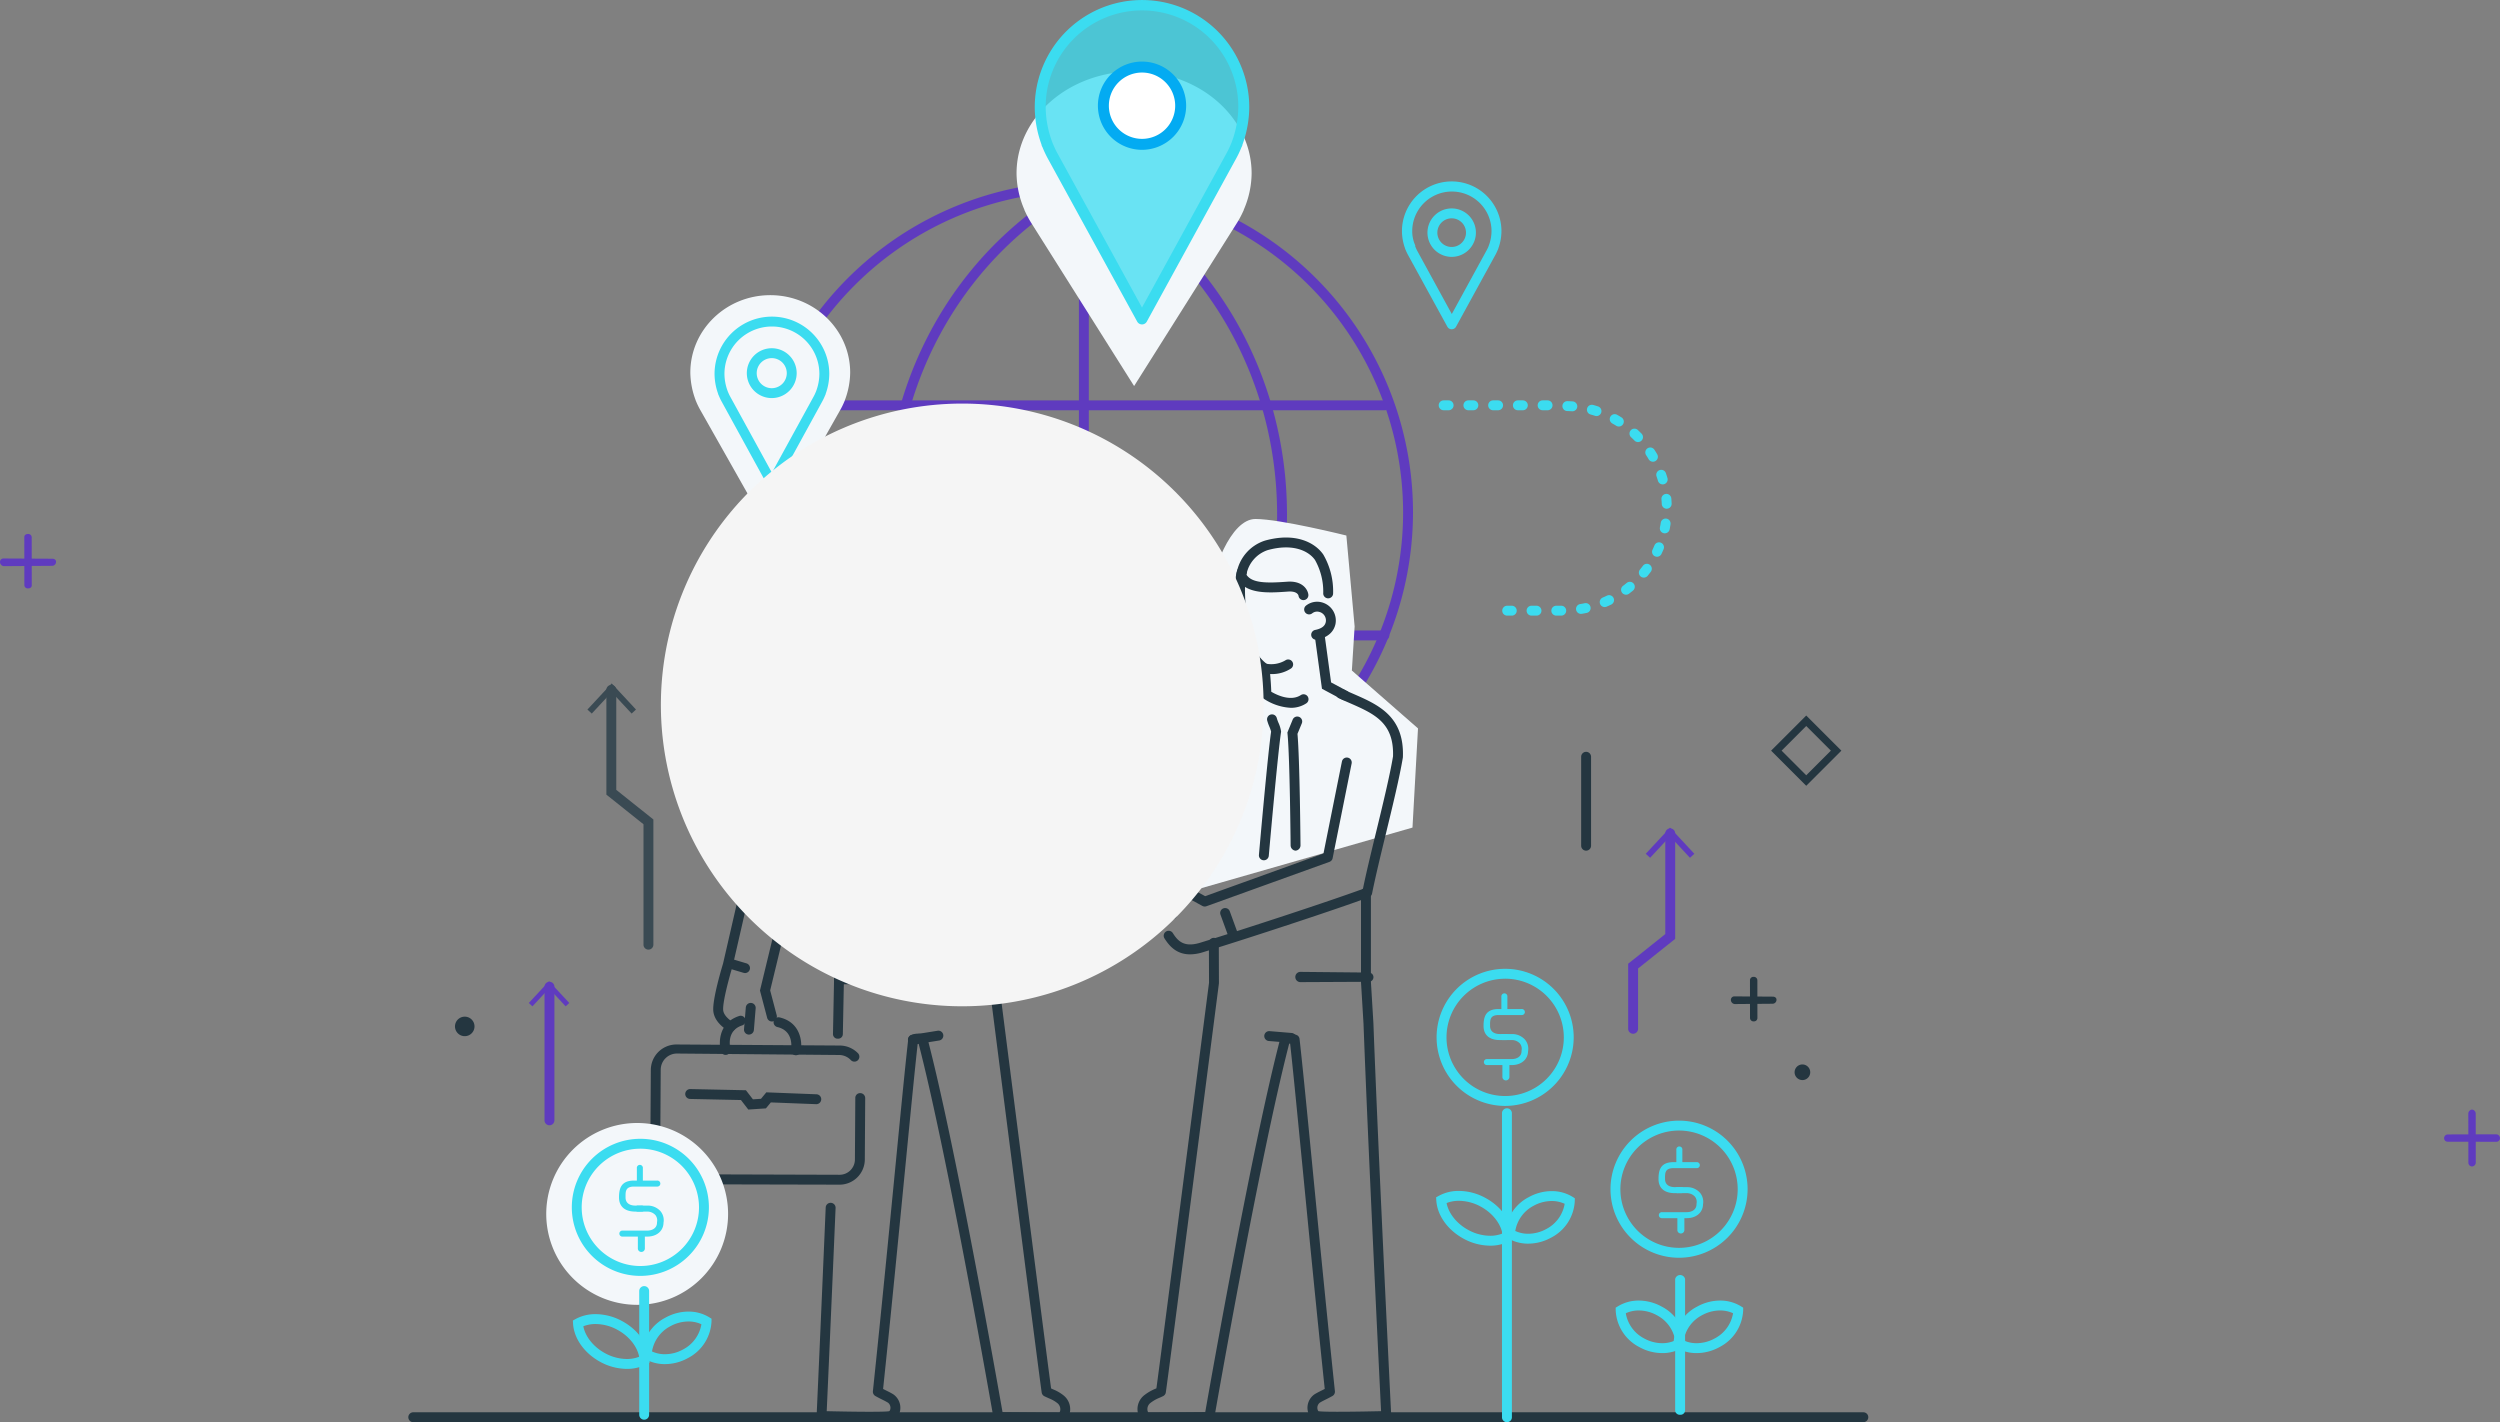 <svg xmlns="http://www.w3.org/2000/svg" width="742.993" height="422.757" viewBox="0 0 742.993 422.757">
  <rect x="0" y="0" width="742.993" height="422.757" fill="#808080" stroke="none"/>
  <g id="Grupo_8434" data-name="Grupo 8434" transform="translate(-621.61 -799)">
    <g id="Grupo_8412" data-name="Grupo 8412" transform="translate(610.809 577.374)">
      <path id="Trazado_12375" data-name="Trazado 12375" d="M260.173,573.705h-.047l-48.465-.115a7.582,7.582,0,0,1-7.6-7.608l.162-26.361a7.614,7.614,0,0,1,7.695-7.578l48.469.312a7.6,7.6,0,0,1,5.393,2.28,1.471,1.471,0,0,1-2.09,2.072,4.819,4.819,0,0,0-3.32-1.537l-48.47-.436h-.03a4.832,4.832,0,0,0-4.705,4.817L207,566.025a4.589,4.589,0,0,0,4.679,4.588l48.464.151h.029a4.559,4.559,0,0,0,4.708-4.493l.115-18.38a1.413,1.413,0,0,1,1.471-1.391h.01a1.485,1.485,0,0,1,1.461,1.5l-.116,18.279A7.512,7.512,0,0,1,260.173,573.705Z" fill="#243640"/>
      <path id="Trazado_12376" data-name="Trazado 12376" d="M233.19,551.381l-2.175-2.828-15.1-.321a1.471,1.471,0,1,1,.063-2.941l16.509.352,2.078,2.7,2.4-.158,1.585-1.92,14.874.578a1.471,1.471,0,1,1-.114,2.939l-13.418-.521-1.465,1.775Z" fill="#243640"/>
      <path id="Trazado_12377" data-name="Trazado 12377" d="M226.463,535.144a1.467,1.467,0,0,1-1.418-1.091c-.742-2.8-.545-8.588,5.511-10.5a1.47,1.47,0,0,1,.883,2.8c-4.792,1.51-3.691,6.393-3.549,6.944a1.472,1.472,0,0,1-1.427,1.839Z" fill="#243640"/>
      <path id="Trazado_12378" data-name="Trazado 12378" d="M247.343,535.242a1.67,1.67,0,0,1-.271-.023,1.47,1.47,0,0,1-1.178-1.709c.1-.571.816-5.514-4.073-6.651a1.471,1.471,0,0,1,.667-2.865c6.183,1.438,6.824,7.2,6.3,10.045A1.471,1.471,0,0,1,247.343,535.242Z" fill="#243640"/>
    </g>
    <g id="Grupo_8413" data-name="Grupo 8413" transform="translate(610.809 577.374)">
      <path id="Trazado_12379" data-name="Trazado 12379" d="M422.267,343.56H243.074a1.471,1.471,0,0,1,0-2.942H422.267a1.471,1.471,0,0,1,0,2.942Z" fill="#5f3bbf"/>
      <path id="Trazado_12380" data-name="Trazado 12380" d="M422.267,411.941H243.074a1.471,1.471,0,0,1,0-2.941H422.267a1.471,1.471,0,0,1,0,2.941Z" fill="#5f3bbf"/>
      <path id="Trazado_12381" data-name="Trazado 12381" d="M332.925,469.953a1.47,1.47,0,0,1-1.47-1.471V277.92a1.471,1.471,0,0,1,2.941,0V468.482A1.471,1.471,0,0,1,332.925,469.953Z" fill="#5f3bbf"/>
      <path id="Trazado_12382" data-name="Trazado 12382" d="M332.326,472.328a98.415,98.415,0,1,1,98.416-98.412A98.522,98.522,0,0,1,332.326,472.328Zm0-193.89A95.476,95.476,0,1,0,427.8,373.916,95.581,95.581,0,0,0,332.326,278.438Z" fill="#5f3bbf"/>
      <path id="Trazado_12383" data-name="Trazado 12383" d="M340.615,471.746a1.472,1.472,0,0,1-.775-2.723c31.157-19.282,50.514-55.468,50.514-94.435,0-40.827-21.458-77.779-56-96.436a1.471,1.471,0,0,1,1.4-2.589c35.492,19.172,57.541,57.116,57.541,99.025,0,39.978-19.89,77.121-51.906,96.937A1.468,1.468,0,0,1,340.615,471.746Z" fill="#5f3bbf"/>
      <path id="Trazado_12384" data-name="Trazado 12384" d="M326.536,471.746a1.45,1.45,0,0,1-.773-.221c-32.02-19.812-51.911-56.956-51.911-96.937,0-41.909,22.049-79.853,57.544-99.025a1.471,1.471,0,0,1,1.4,2.589c-34.542,18.657-56,55.609-56,96.436,0,38.971,19.356,75.157,50.517,94.435a1.472,1.472,0,0,1-.775,2.723Z" fill="#5f3bbf"/>
    </g>
    <path id="Trazado_12385" data-name="Trazado 12385" d="M246.354,443.837l5.776-16.376,13.149-6.551v-7.369s-3.831-15.662-2.324-22.445c1.825-8.207,10.921-14.591,21.9-12.764,12.462,2.072,13.627,14.588,13.627,14.588l1.82,24.624,7.461,8.279,7.094,1.911,19.105,1.638L355.8,428.28,363.444,425l2.457-1.637s3.275-13.92,4.093-22.927,6.552-24.566,13.921-24.566,27.021,4.914,27.021,4.914l2.458,27.022-.821,13.1,19.653,17.2-1.638,29.476-94.165,27.023Z" transform="translate(610.809 577.374)" fill="#f3f7fa"/>
    <path id="Trazado_12386" data-name="Trazado 12386" d="M227.186,582.4a27.021,27.021,0,1,1-27.022-27.021A27.022,27.022,0,0,1,227.186,582.4Z" transform="translate(610.809 577.374)" fill="#f3f7fa"/>
    <g id="Grupo_8414" data-name="Grupo 8414" transform="translate(1106.809 902.374)">
      <path id="Trazado_12387" data-name="Trazado 12387" d="M242.279,235.942a1.045,1.045,0,0,1-1.1-1.033,1.122,1.122,0,0,1,1.1-1.129l14.413-.043h0a1.152,1.152,0,0,1,1.1,1.159,1.07,1.07,0,0,1-1.1,1.066l-14.412-.02Z" fill="#5f3bbf"/>
      <path id="Trazado_12388" data-name="Trazado 12388" d="M249.494,243.295a1.113,1.113,0,0,1-1.1-1.112l-.017-14.553a1.23,1.23,0,0,1,1.1-1.246h0a1.23,1.23,0,0,1,1.1,1.238l.017,14.49a1.171,1.171,0,0,1-1.1,1.183Z" fill="#5f3bbf"/>
    </g>
    <path id="Trazado_12389" data-name="Trazado 12389" d="M261.9,340.618h-.028a23.917,23.917,0,0,0,1.6-8.254c0-12.712-10.638-23.017-23.752-23.017s-23.755,10.3-23.755,23.017a23.957,23.957,0,0,0,1.6,8.254h-.028l.134.277a22.579,22.579,0,0,0,1.338,2.727l20.713,36.633,20.715-36.642a22.269,22.269,0,0,0,1.329-2.708Z" transform="translate(610.809 577.374)" fill="#f3f7fa"/>
    <path id="Trazado_12390" data-name="Trazado 12390" d="M380.47,284h-.041a27.667,27.667,0,0,0,2.349-10.829c0-16.761-15.642-30.323-34.927-30.323s-34.935,13.547-34.935,30.307A27.734,27.734,0,0,0,315.269,284h-.044l.2.418a29.568,29.568,0,0,0,1.966,3.623l30.463,48.317,30.462-48.31a28.448,28.448,0,0,0,1.954-3.618Z" transform="translate(610.809 577.374)" fill="#f3f7fa"/>
    <g id="Grupo_8417" data-name="Grupo 8417" transform="translate(610.809 577.374)">
      <g id="Grupo_8415" data-name="Grupo 8415">
        <path id="Trazado_12391" data-name="Trazado 12391" d="M240.21,366.636a1.47,1.47,0,0,1-1.29-.763l-13.585-24.784a17.229,17.229,0,0,1-.925-1.934l-.056-.11a1.448,1.448,0,0,1-.146-.436,17.681,17.681,0,0,1-1.047-5.834,17.048,17.048,0,1,1,34.1,0,17.6,17.6,0,0,1-1.056,5.858,1.369,1.369,0,0,1-.127.393l-.064.131a16.41,16.41,0,0,1-.933,1.94L241.5,365.873A1.47,1.47,0,0,1,240.21,366.636Zm-13.132-28.723c.013.029.027.058.038.087a14.323,14.323,0,0,0,.793,1.667l12.3,22.439,12.3-22.442a13.377,13.377,0,0,0,.792-1.653c.012-.029.022-.057.036-.084l.012-.034a14.956,14.956,0,0,0,.969-5.121,14.106,14.106,0,1,0-28.213,0,15,15,0,0,0,.969,5.119Z" fill="#3bdcf0"/>
      </g>
      <g id="Grupo_8416" data-name="Grupo 8416">
        <path id="Trazado_12392" data-name="Trazado 12392" d="M240.165,339.935a7.408,7.408,0,1,1,7.406-7.411A7.417,7.417,0,0,1,240.165,339.935Zm0-11.874a4.467,4.467,0,1,0,4.464,4.463A4.469,4.469,0,0,0,240.165,328.061Z" fill="#3bdcf0"/>
      </g>
    </g>
    <path id="Trazado_12393" data-name="Trazado 12393" d="M233.389,529.1c-.04,0-.081,0-.122,0a1.472,1.472,0,0,1-1.346-1.586l.531-6.485a1.471,1.471,0,0,1,2.932.241l-.531,6.484A1.473,1.473,0,0,1,233.389,529.1Z" transform="translate(610.809 577.374)" fill="#243640"/>
    <path id="Trazado_12394" data-name="Trazado 12394" d="M227.927,528.146a1.475,1.475,0,0,1-.692-.173c-.174-.1-4.313-2.352-4.461-6.155-.138-3.636,2.536-12.566,2.915-13.808l7.478-32.567a1.5,1.5,0,0,1,.113-.32l20.447-41.62a1.466,1.466,0,0,1,.571-.617c.058-.034,5.868-3.468,11.908-6.714a1.471,1.471,0,0,1,1.393,2.591c-5.107,2.744-10.05,5.625-11.427,6.433l-20.177,41.072-7.451,32.449c-.008.035-.018.068-.027.1-.816,2.668-2.907,10.182-2.8,12.887.066,1.754,2.125,3.248,2.912,3.676a1.471,1.471,0,0,1-.7,2.765Z" transform="translate(610.809 577.374)" fill="#243640"/>
    <path id="Trazado_12395" data-name="Trazado 12395" d="M285.863,425.633a1.471,1.471,0,0,1-.583-2.821l.926-.4-.159-5.858.947-.382c1.585-.645,4-2.154,4.131-3.344,1.337-11.759-.33-18.651-.347-18.72a1.471,1.471,0,0,1,2.855-.711c.074.3,1.811,7.481.415,19.763-.3,2.658-3.329,4.493-5.007,5.314l.159,5.847-2.754,1.191A1.465,1.465,0,0,1,285.863,425.633Z" transform="translate(610.809 577.374)" fill="#243640"/>
    <path id="Trazado_12396" data-name="Trazado 12396" d="M268.391,402.091a1.465,1.465,0,0,1-1.412-1.069,14.719,14.719,0,0,1,1.322-9.988c2.343-4.6,8.534-8.541,16.59-6.339,4.341,1.187,7,3.752,8.6,8.316l.182.517-.2.51c-1.616,4.113-5.041,6.315-11.455,7.363-.922.151-3.715.485-3.834.5a1.47,1.47,0,1,1-.347-2.92c.027,0,2.848-.341,3.707-.481,5.1-.834,7.68-2.266,8.976-5.039a8.757,8.757,0,0,0-6.409-5.927c-7.433-2.034-11.79,2.083-13.193,4.837a11.955,11.955,0,0,0-1.108,7.862,1.477,1.477,0,0,1-1.028,1.806A1.494,1.494,0,0,1,268.391,402.091Z" transform="translate(610.809 577.374)" fill="#243640"/>
    <path id="Trazado_12397" data-name="Trazado 12397" d="M266.414,429.206a1.471,1.471,0,0,1-.592-2.818l4.72-2.072.05-13.176a1.421,1.421,0,0,1,1.471-1.405h.005a1.419,1.419,0,0,1,1.466,1.416l-.059,15.12-6.47,2.825A1.439,1.439,0,0,1,266.414,429.206Z" transform="translate(610.809 577.374)" fill="#243640"/>
    <path id="Trazado_12398" data-name="Trazado 12398" d="M272.736,412.181a1.528,1.528,0,0,1-.259-.023c-3.572-.639-4.849-2.615-5.292-4.159a5.021,5.021,0,0,1,3.444-6.211,5.043,5.043,0,0,1,4.436.838,1.471,1.471,0,1,1-1.786,2.337,2.082,2.082,0,0,0-3.268,2.225c.2.7.727,1.671,2.984,2.075a1.471,1.471,0,0,1-.259,2.918Z" transform="translate(610.809 577.374)" fill="#243640"/>
    <path id="Trazado_12399" data-name="Trazado 12399" d="M259.658,460.662a1.472,1.472,0,0,1-1.287-2.182l3.275-5.935a1.47,1.47,0,1,1,2.575,1.42l-3.274,5.935A1.47,1.47,0,0,1,259.658,460.662Z" transform="translate(610.809 577.374)" fill="#243640"/>
    <path id="Trazado_12400" data-name="Trazado 12400" d="M386.418,477.3c-.044,0-.087,0-.13-.006a1.473,1.473,0,0,1-1.337-1.594c.106-1.211,2.579-29.466,3.618-36.636a9.492,9.492,0,0,0-.52-1.488,13.426,13.426,0,0,1-.651-1.854,1.472,1.472,0,0,1,2.861-.691,10.765,10.765,0,0,0,.514,1.436,9.393,9.393,0,0,1,.745,2.432l.02.191-.028.189c-1.005,6.7-3.6,36.378-3.629,36.677A1.471,1.471,0,0,1,386.418,477.3Z" transform="translate(610.809 577.374)" fill="#243640"/>
    <path id="Trazado_12401" data-name="Trazado 12401" d="M395.835,474.441a1.6,1.6,0,0,1-1.47-1.6c0-.258-.218-26.053-.917-33.127l-.036-.4,1.563-3.8a1.468,1.468,0,1,1,2.718,1.109l-1.284,3.1c.684,7.652.889,32.047.9,33.092a1.591,1.591,0,0,1-1.458,1.621Z" transform="translate(610.809 577.374)" fill="#243640"/>
    <path id="Trazado_12402" data-name="Trazado 12402" d="M364.49,505.258c-4,0-6.145-2.43-7.612-4.75a1.47,1.47,0,0,1,2.486-1.57c1.44,2.277,3.254,4.371,8.151,2.859,13.927-4.3,38.445-12.358,48.34-15.987.978-4.777,2.416-10.7,3.933-16.949,1.981-8.154,4.028-16.586,5.016-22.442.331-10.093-5.611-12.68-13.127-15.953-.983-.427-1.978-.861-2.97-1.318a1.47,1.47,0,1,1,1.23-2.671c.973.448,1.949.873,2.914,1.293,7.539,3.282,15.333,6.675,14.888,18.852a1.737,1.737,0,0,1-.018.189c-1,5.964-3.072,14.494-5.074,22.744-1.6,6.576-3.106,12.787-4.071,17.636a1.466,1.466,0,0,1-.928,1.092c-9.377,3.494-34.927,11.9-49.266,16.324A13.2,13.2,0,0,1,364.49,505.258Z" transform="translate(610.809 577.374)" fill="#243640"/>
    <path id="Trazado_12403" data-name="Trazado 12403" d="M351.108,474.49a1.471,1.471,0,0,1-.978-2.57l10.781-9.582c1.064-2.848,8.436-22.582,11.2-29.487.89-2.222,8-4.918,13.812-6.79a1.471,1.471,0,1,1,.9,2.8c-5.154,1.66-11.165,4.111-12.009,5.151-2.975,7.446-11.191,29.474-11.274,29.7a1.469,1.469,0,0,1-.4.584l-11.055,9.826A1.469,1.469,0,0,1,351.108,474.49Z" transform="translate(610.809 577.374)" fill="#243640"/>
    <path id="Trazado_12404" data-name="Trazado 12404" d="M394.424,431.986a15.9,15.9,0,0,1-8.1-2.745l-.611-.431-.013-.747c0-.034-.059-3.3-.475-6.995-3.475-2.784-5.629-7.012-6.406-12.581-1.863-13.358-.444-17.08-.277-17.46a1.471,1.471,0,1,1,2.691,1.187h0s-1.229,3.478.5,15.867c.7,5.023,2.634,8.729,5.75,11.013l.512.376.078.632c.368,3.014.5,5.791.547,7.111,1.542.907,5.731,2.99,8.792.989a1.471,1.471,0,0,1,1.611,2.462A8.258,8.258,0,0,1,394.424,431.986Z" transform="translate(610.809 577.374)" fill="#243640"/>
    <path id="Trazado_12405" data-name="Trazado 12405" d="M398.179,399.984a1.472,1.472,0,0,1-1.459-1.3c-.041-.206-.415-1.435-3.131-1.244-5.721.411-12.838.922-15.223-4.16l-.184-.394.058-.431a12.4,12.4,0,0,1,8.522-10.168c8.89-2.472,14.757.494,17.282,4.1l.075.118a21.762,21.762,0,0,1,2.876,11.6,1.47,1.47,0,0,1-2.93-.245,19.157,19.157,0,0,0-2.467-9.841c-1.973-2.753-6.685-4.943-14.048-2.9a9.485,9.485,0,0,0-6.321,7.28c1.628,2.635,6.279,2.528,12.149,2.106,4.562-.327,6.086,2.361,6.263,3.827a1.473,1.473,0,0,1-1.285,1.636A1.763,1.763,0,0,1,398.179,399.984Z" transform="translate(610.809 577.374)" fill="#243640"/>
    <path id="Trazado_12406" data-name="Trazado 12406" d="M394.562,531.559c-.042,0-.083,0-.124-.006l-6.55-.545a1.471,1.471,0,1,1,.244-2.932l6.55.547a1.471,1.471,0,0,1-.12,2.936Z" transform="translate(610.809 577.374)" fill="#243640"/>
    <path id="Trazado_12407" data-name="Trazado 12407" d="M410.447,429.749a1.472,1.472,0,0,1-.692-.175l-6.069-3.248-2.105-15.444a1.471,1.471,0,0,1,2.914-.4l1.9,13.957,4.745,2.54a1.471,1.471,0,0,1-.7,2.768Z" transform="translate(610.809 577.374)" fill="#243640"/>
    <path id="Trazado_12408" data-name="Trazado 12408" d="M401.958,411.753a1.47,1.47,0,0,1-.287-2.912c2.475-.5,2.985-1.584,3.152-2.36a2.609,2.609,0,0,0-1.943-3,2.337,2.337,0,0,0-2.1.429,1.471,1.471,0,0,1-1.867-2.273,5.311,5.311,0,0,1,4.7-1A5.577,5.577,0,0,1,407.7,407.1c-.366,1.685-1.607,3.853-5.452,4.621A1.425,1.425,0,0,1,401.958,411.753Z" transform="translate(610.809 577.374)" fill="#243640"/>
    <path id="Trazado_12409" data-name="Trazado 12409" d="M417.52,513.412h0l-20.3.1a1.525,1.525,0,0,1,0-3.047h0l20.3.2a1.376,1.376,0,1,1,0,2.746Z" transform="translate(610.809 577.374)" fill="#243640"/>
    <path id="Trazado_12410" data-name="Trazado 12410" d="M368.843,491.045a1.468,1.468,0,0,1-.7-.18l-7.691-4.193a1.471,1.471,0,0,1,1.409-2.582l7.108,3.877,35.166-12.684,5.489-27.363a1.471,1.471,0,0,1,2.884.579l-5.652,28.177a1.47,1.47,0,0,1-.945,1.093l-36.566,13.188A1.449,1.449,0,0,1,368.843,491.045Z" transform="translate(610.809 577.374)" fill="#243640"/>
    <path id="Trazado_12411" data-name="Trazado 12411" d="M353.314,497.81a1.471,1.471,0,0,1-.655-2.789l5.813-2.88a1.47,1.47,0,1,1,1.305,2.634l-5.812,2.881A1.44,1.44,0,0,1,353.314,497.81Z" transform="translate(610.809 577.374)" fill="#243640"/>
    <path id="Trazado_12412" data-name="Trazado 12412" d="M377.091,500.426a1.473,1.473,0,0,1-1.383-.967l-2.182-5.99a1.47,1.47,0,0,1,2.763-1.006l2.183,5.99a1.471,1.471,0,0,1-.878,1.885A1.528,1.528,0,0,1,377.091,500.426Z" transform="translate(610.809 577.374)" fill="#243640"/>
    <path id="Trazado_12413" data-name="Trazado 12413" d="M232.229,510.814a1.445,1.445,0,0,1-.423-.062l-4.1-1.227a1.471,1.471,0,0,1,.844-2.818l4.094,1.228a1.47,1.47,0,0,1-.42,2.879Z" transform="translate(610.809 577.374)" fill="#243640"/>
    <path id="Trazado_12414" data-name="Trazado 12414" d="M388.709,421.959a11.138,11.138,0,0,1-2.444-.251,1.47,1.47,0,1,1,.7-2.857,8.231,8.231,0,0,0,5.852-.976,1.471,1.471,0,0,1,1.66,2.429A10.194,10.194,0,0,1,388.709,421.959Z" transform="translate(610.809 577.374)" fill="#243640"/>
    <g id="Grupo_8418" data-name="Grupo 8418" transform="translate(610.809 577.374)">
      <path id="Trazado_12415" data-name="Trazado 12415" d="M526.313,520.029a1.256,1.256,0,0,1-1.1-1.265,1.03,1.03,0,0,1,1.1-1.016l11.357.076h0c.609,0,1.1.32,1.1.93a1.172,1.172,0,0,1-1.1,1.181l-11.359.094Z" fill="#243640"/>
      <path id="Trazado_12416" data-name="Trazado 12416" d="M532,525.176a1.024,1.024,0,0,1-1.1-1l-.013-11.244a1.011,1.011,0,0,1,1.1-.989h0a1.047,1.047,0,0,1,1.1,1.036L533.1,524.2a1,1,0,0,1-1.1.973Z" fill="#243640"/>
    </g>
    <path id="Trazado_12417" data-name="Trazado 12417" d="M352.334,485.545a1.485,1.485,0,0,1-.612-.135l-26.967-12.4a1.468,1.468,0,0,1-.713-.7l-16.726-35.055c-.8-1.584-2.18-3.539-2.922-3.879-4.121-1.882-11.717-4.933-11.793-4.964a1.47,1.47,0,1,1,1.093-2.73c.078.031,7.739,3.108,11.92,5.019,2.081.949,3.982,4.545,4.342,5.256l16.512,34.6,26.481,12.172a1.472,1.472,0,0,1-.615,2.809Z" transform="translate(610.809 577.374)" fill="#243640"/>
    <path id="Trazado_12418" data-name="Trazado 12418" d="M259.825,530.322H259.8a1.371,1.371,0,0,1-1.441-1.392l.306-15.52V463.791L247.3,484.576l-7.606,31.4,1.953,7.42a1.471,1.471,0,0,1-2.844.75l-2.142-8.138,7.871-32.506L261.6,452.273v61.166l-.308,15.549A1.382,1.382,0,0,1,259.825,530.322Z" transform="translate(610.809 577.374)" fill="#243640"/>
    <path id="Trazado_12419" data-name="Trazado 12419" d="M282.106,532.1a1.47,1.47,0,0,1-.232-2.921l7.644-1.229a1.47,1.47,0,0,1,.465,2.9l-7.642,1.227A1.342,1.342,0,0,1,282.106,532.1Z" transform="translate(610.809 577.374)" fill="#243640"/>
    <path id="Trazado_12420" data-name="Trazado 12420" d="M280.72,514.146H260.867a1.469,1.469,0,1,1,0-2.939H280.72a1.469,1.469,0,1,1,0,2.939Z" transform="translate(610.809 577.374)" fill="#243640"/>
    <path id="Trazado_12421" data-name="Trazado 12421" d="M564.542,644.293H133.662a1.471,1.471,0,1,1,0-2.941h430.88a1.471,1.471,0,1,1,0,2.941Z" transform="translate(610.809 577.374)" fill="#243640"/>
    <path id="Trazado_12422" data-name="Trazado 12422" d="M325.9,644.383c-3.586,0-18.248-.135-18.4-.137a1.469,1.469,0,0,1-1.435-1.219c-.134-.773-13.4-76.986-22.252-111.226l-.276,0c-.873,7.84-2.15,20.957-3.75,37.373-1.831,18.8-4.1,42.137-6.531,65.242.377.2.725.371,1.068.541.676.336,1.314.656,1.98,1.068a4.874,4.874,0,0,1,1.943,5.153,3.4,3.4,0,0,1-2.937,2.791c-2.992.416-19.674-.024-20.384-.043a1.476,1.476,0,0,1-1.43-1.537c.014-.285,1.3-28.811,2.7-61.883a1.452,1.452,0,0,1,1.531-1.406,1.468,1.468,0,0,1,1.408,1.531c-1.217,28.764-2.352,54.09-2.636,60.391,5.531.132,16.346.32,18.467.027.285-.029.394-.457.416-.543a1.948,1.948,0,0,0-.632-1.981c-.549-.341-1.1-.617-1.739-.935-.586-.291-1.249-.621-2.044-1.07a1.473,1.473,0,0,1-.742-1.436c2.464-23.41,4.776-47.135,6.633-66.2,1.675-17.2,3-30.78,3.874-38.487a1.471,1.471,0,0,1,.663-1.068,5.023,5.023,0,0,1,2.94-.455c.186.008.345.018.452.012a1.421,1.421,0,0,1,1.589,1.086c8.268,31.494,20.611,101.3,22.374,111.343,3.522.032,13.635.122,16.9.125a1.628,1.628,0,0,0,.272-.945,2.32,2.32,0,0,0-.968-1.936,9.581,9.581,0,0,0-2.406-1.347c-.361-.166-.792-.363-1.325-.611a1.478,1.478,0,0,1-.831-1.1c-.648-4.115-15.509-120.6-16.141-125.559-.007-.056-.011-.111-.013-.168l-.68-55a1.471,1.471,0,1,1,2.941-.037l.681,54.914c.464,3.645,14.5,113.664,16.007,124.617.215.1.408.188.583.268a12.418,12.418,0,0,1,2.95,1.672,5.266,5.266,0,0,1,2.009,5.408,3.388,3.388,0,0,1-2.527,2.742A1.51,1.51,0,0,1,325.9,644.383Z" transform="translate(610.809 577.374)" fill="#243640"/>
    <path id="Trazado_12423" data-name="Trazado 12423" d="M351.835,644.371a1.827,1.827,0,0,1-.306-.021,3.416,3.416,0,0,1-2.538-2.76,5.26,5.26,0,0,1,2-5.4,13.858,13.858,0,0,1,3.292-1.865l.2-.09c1.49-10.767,15.148-116.746,15.638-120.552l-.037-11.86a1.47,1.47,0,0,1,1.466-1.474,1.488,1.488,0,0,1,1.476,1.465l.038,11.956a1.356,1.356,0,0,1-.013.192c-.617,4.791-15.126,117.383-15.773,121.5a1.471,1.471,0,0,1-.831,1.1l-.923.43a10.987,10.987,0,0,0-2.763,1.547,2.3,2.3,0,0,0-.957,1.93,1.678,1.678,0,0,0,.284.961c3.262,0,13.383-.09,16.908-.119,1.763-10.047,14.112-79.85,22.382-111.342a1.472,1.472,0,0,1,1.637-1.082c.068.005.221-.01.408-.016a5.026,5.026,0,0,1,2.94.455,1.466,1.466,0,0,1,.661,1.068c.875,7.694,2.2,21.243,3.866,38.4,1.859,19.086,4.174,42.84,6.642,66.287a1.468,1.468,0,0,1-.742,1.436c-.79.445-1.45.775-2.033,1.064-.642.32-1.2.6-1.747.939a1.946,1.946,0,0,0-.633,1.983c.02.086.131.514.354.537,2.176.3,12.986.111,18.52-.021-.543-11-3.894-79.307-5.218-115.145l-.746-12.346c0-.029,0-.06,0-.088v-26.5a1.471,1.471,0,0,1,2.943,0v26.452l.745,12.339c1.436,38.87,5.252,115.871,5.291,116.645a1.476,1.476,0,0,1-1.43,1.545c-.709.017-17.393.457-20.444.037a3.383,3.383,0,0,1-2.876-2.785,4.872,4.872,0,0,1,1.945-5.153c.666-.414,1.307-.734,1.986-1.072.338-.17.686-.342,1.06-.539-2.431-23.141-4.708-46.508-6.542-65.334-1.6-16.369-2.87-29.457-3.74-37.281-.092,0-.19,0-.281,0-8.85,34.24-22.123,110.451-22.258,111.224a1.47,1.47,0,0,1-1.436,1.219C370.092,644.244,355.427,644.371,351.835,644.371Z" transform="translate(610.809 577.374)" fill="#243640"/>
    <path id="Trazado_12424" data-name="Trazado 12424" d="M326.6,488.3a1.476,1.476,0,0,1-.557-.109l-9.008-3.684a1.5,1.5,0,0,1-.585-.436l-12.281-15.15a1.47,1.47,0,0,1,2.284-1.852l12.045,14.858,8.658,3.541a1.471,1.471,0,0,1-.556,2.832Z" transform="translate(610.809 577.374)" fill="#243640"/>
    <path id="Trazado_12425" data-name="Trazado 12425" d="M282.6,488.207l-7.565-7.479.039-.664c.021-.337,1.945-33.444,3.151-44.772l-1.895-4.774a1.471,1.471,0,1,1,2.734-1.084l2.164,5.452-.041.363c-1.1,10.039-2.855,39.519-3.138,44.323l4.517,4.465,4-4.086-4.256-45.644.113-.31c.009-.023.838-2.3,1.792-4.714a1.47,1.47,0,1,1,2.735,1.079c-.734,1.863-1.393,3.637-1.649,4.332l4.32,46.341Z" transform="translate(610.809 577.374)" fill="#243640"/>
    <path id="Trazado_12427" data-name="Trazado 12427" d="M201.112,600.816a20.371,20.371,0,1,1,20.373-20.371A20.4,20.4,0,0,1,201.112,600.816Zm0-37.8a17.432,17.432,0,1,0,17.431,17.431A17.451,17.451,0,0,0,201.112,563.014Z" transform="translate(610.809 577.374)" fill="#3bdcf0"/>
    <path id="Trazado_12428" data-name="Trazado 12428" d="M202.249,643.557a1.47,1.47,0,0,1-1.47-1.469V605.322a1.47,1.47,0,0,1,2.941,0v36.766A1.469,1.469,0,0,1,202.249,643.557Z" transform="translate(610.809 577.374)" fill="#3bdcf0"/>
    <path id="Trazado_12429" data-name="Trazado 12429" d="M197.1,628.455h0a16.657,16.657,0,0,1-7.934-2.1c-4.691-2.563-7.779-6.907-8.056-11.34l-.06-.924.81-.453a12.262,12.262,0,0,1,5.963-1.451,16.645,16.645,0,0,1,7.933,2.1c4.694,2.563,7.782,6.908,8.059,11.342l.057.924-.809.451A12.276,12.276,0,0,1,197.1,628.455Zm-12.934-12.666c.586,3.07,3.01,6.123,6.411,7.982a13.7,13.7,0,0,0,6.523,1.743h0a9.861,9.861,0,0,0,3.657-.662c-.584-3.073-3.008-6.125-6.412-7.983a13.693,13.693,0,0,0-6.522-1.746A9.825,9.825,0,0,0,184.162,615.789Z" transform="translate(610.809 577.374)" fill="#3bdcf0"/>
    <path id="Trazado_12430" data-name="Trazado 12430" d="M208.442,627.037h0a11.733,11.733,0,0,1-6.169-1.676l-.708-.437.009-.834a12.921,12.921,0,0,1,7.031-10.881,14.124,14.124,0,0,1,6.786-1.783,11.714,11.714,0,0,1,6.169,1.676l.709.437-.01.832a12.931,12.931,0,0,1-7.031,10.885A14.143,14.143,0,0,1,208.442,627.037Zm-3.866-3.769a9.03,9.03,0,0,0,3.866.828,11.21,11.21,0,0,0,5.369-1.418,10.376,10.376,0,0,0,5.446-7.485,9.062,9.062,0,0,0-3.866-.826,11.2,11.2,0,0,0-5.37,1.418A10.368,10.368,0,0,0,204.576,623.268Z" transform="translate(610.809 577.374)" fill="#3bdcf0"/>
    <path id="Trazado_12431" data-name="Trazado 12431" d="M151.823,526.674a2.9,2.9,0,1,1-2.9-2.9A2.9,2.9,0,0,1,151.823,526.674Z" transform="translate(610.809 577.374)" fill="#243640"/>
    <path id="Trazado_12432" data-name="Trazado 12432" d="M548.795,540.3a2.322,2.322,0,1,1-2.32-2.322A2.323,2.323,0,0,1,548.795,540.3Z" transform="translate(610.809 577.374)" fill="#243640"/>
    <path id="Trazado_12433" data-name="Trazado 12433" d="M482.189,474.441a1.47,1.47,0,0,1-1.47-1.47V446.5a1.471,1.471,0,0,1,2.941,0v26.471A1.47,1.47,0,0,1,482.189,474.441Z" transform="translate(610.809 577.374)" fill="#243640"/>
    <path id="Trazado_12434" data-name="Trazado 12434" d="M458.13,550.3A20.373,20.373,0,1,1,478.5,529.924,20.4,20.4,0,0,1,458.13,550.3Zm0-37.8a17.431,17.431,0,1,0,17.432,17.432A17.45,17.45,0,0,0,458.13,512.492Z" transform="translate(610.809 577.374)" fill="#3bdcf0"/>
    <path id="Trazado_12435" data-name="Trazado 12435" d="M458.66,644.293a1.449,1.449,0,0,1-1.471-1.425V552.425a1.472,1.472,0,0,1,2.942,0v90.443A1.449,1.449,0,0,1,458.66,644.293Z" transform="translate(610.809 577.374)" fill="#3bdcf0"/>
    <path id="Trazado_12436" data-name="Trazado 12436" d="M509.81,595.426a20.373,20.373,0,1,1,20.371-20.373A20.4,20.4,0,0,1,509.81,595.426Zm0-37.805a17.431,17.431,0,1,0,17.43,17.432A17.451,17.451,0,0,0,509.81,557.621Z" transform="translate(610.809 577.374)" fill="#3bdcf0"/>
    <path id="Trazado_12437" data-name="Trazado 12437" d="M510.131,642.088a1.352,1.352,0,0,1-1.472-1.187V601.746a1.505,1.505,0,0,1,2.942,0V640.9A1.352,1.352,0,0,1,510.131,642.088Z" transform="translate(610.809 577.374)" fill="#3bdcf0"/>
    <path id="Trazado_12438" data-name="Trazado 12438" d="M453.658,591.834h0a16.671,16.671,0,0,1-7.934-2.1c-4.694-2.564-7.782-6.91-8.057-11.341l-.059-.926.811-.449a12.249,12.249,0,0,1,5.962-1.454,16.643,16.643,0,0,1,7.933,2.106c4.7,2.564,7.783,6.91,8.058,11.34l.058.926-.81.451A12.269,12.269,0,0,1,453.658,591.834Zm-12.934-12.668c.585,3.07,3.007,6.125,6.41,7.982a13.714,13.714,0,0,0,6.524,1.745h0a9.8,9.8,0,0,0,3.657-.665c-.585-3.07-3.008-6.123-6.41-7.982a13.713,13.713,0,0,0-6.524-1.744A9.841,9.841,0,0,0,440.724,579.166Z" transform="translate(610.809 577.374)" fill="#3bdcf0"/>
    <path id="Trazado_12439" data-name="Trazado 12439" d="M465,591.234h0a11.743,11.743,0,0,1-6.168-1.674l-.71-.437.011-.834a12.933,12.933,0,0,1,7.03-10.885,14.152,14.152,0,0,1,6.787-1.783,11.707,11.707,0,0,1,6.169,1.678l.71.437-.011.832a12.924,12.924,0,0,1-7.03,10.883A14.148,14.148,0,0,1,465,591.234Zm-3.865-3.767a9.051,9.051,0,0,0,3.865.828h0a11.206,11.206,0,0,0,5.371-1.42,10.379,10.379,0,0,0,5.446-7.484,9.061,9.061,0,0,0-3.867-.828,11.209,11.209,0,0,0-5.369,1.417A10.385,10.385,0,0,0,461.137,587.467Z" transform="translate(610.809 577.374)" fill="#3bdcf0"/>
    <path id="Trazado_12440" data-name="Trazado 12440" d="M515.044,623.762h0a11.707,11.707,0,0,1-6.168-1.676l-.709-.438.011-.832a12.923,12.923,0,0,1,7.028-10.882,14.158,14.158,0,0,1,6.789-1.784,11.732,11.732,0,0,1,6.169,1.676l.71.438-.012.834a12.925,12.925,0,0,1-7.031,10.88A14.126,14.126,0,0,1,515.044,623.762Zm-3.865-3.768a9.045,9.045,0,0,0,3.865.826h0a11.2,11.2,0,0,0,5.37-1.418,10.377,10.377,0,0,0,5.446-7.482,9.052,9.052,0,0,0-3.865-.828,11.2,11.2,0,0,0-5.371,1.418A10.368,10.368,0,0,0,511.179,619.994Z" transform="translate(610.809 577.374)" fill="#3bdcf0"/>
    <path id="Trazado_12441" data-name="Trazado 12441" d="M504.8,623.762a14.132,14.132,0,0,1-6.787-1.784,12.922,12.922,0,0,1-7.03-10.88l-.01-.834.71-.438a11.723,11.723,0,0,1,6.168-1.676,14.161,14.161,0,0,1,6.786,1.782,12.931,12.931,0,0,1,7.031,10.884l.01.832-.709.438A11.711,11.711,0,0,1,504.8,623.762ZM493.982,611.92a10.382,10.382,0,0,0,5.447,7.482,11.2,11.2,0,0,0,5.37,1.418,9.062,9.062,0,0,0,3.866-.826,10.369,10.369,0,0,0-5.446-7.484,11.193,11.193,0,0,0-5.369-1.418A9.072,9.072,0,0,0,493.982,611.92Z" transform="translate(610.809 577.374)" fill="#3bdcf0"/>
    <g id="Grupo_8420" data-name="Grupo 8420" transform="translate(610.809 577.374)">
      <path id="Trazado_12442" data-name="Trazado 12442" d="M174.1,556.059a1.473,1.473,0,0,1-1.471-1.471V514.881a1.47,1.47,0,0,1,2.941,0v39.707A1.472,1.472,0,0,1,174.1,556.059Z" fill="#5f3bbf"/>
      <g id="Grupo_8419" data-name="Grupo 8419">
        <path id="Trazado_12443" data-name="Trazado 12443" d="M167.96,519.707l1.077,1,4.937-5.312,4.937,5.313,1.077-1-6.014-6.467Z" fill="#5f3bbf"/>
      </g>
    </g>
    <g id="Grupo_8422" data-name="Grupo 8422" transform="translate(610.809 577.374)">
      <path id="Trazado_12444" data-name="Trazado 12444" d="M203.514,503.852a1.469,1.469,0,0,1-1.47-1.469V466.592l-11.029-8.8V426.647a1.47,1.47,0,1,1,2.94,0v29.726l11.03,8.8v37.207A1.47,1.47,0,0,1,203.514,503.852Z" fill="#3a4a53"/>
      <g id="Grupo_8421" data-name="Grupo 8421">
        <path id="Trazado_12445" data-name="Trazado 12445" d="M185.382,432.5l1.291,1.2,5.923-6.374,5.925,6.374,1.293-1.2-7.218-7.762Z" fill="#3a4a53"/>
      </g>
    </g>
    <g id="Grupo_8424" data-name="Grupo 8424" transform="translate(610.809 577.374)">
      <path id="Trazado_12446" data-name="Trazado 12446" d="M496.16,528.853a1.472,1.472,0,0,1-1.471-1.472V508.039l11.03-8.8V469.3a1.47,1.47,0,1,1,2.94,0v31.357l-11.029,8.8v17.926A1.471,1.471,0,0,1,496.16,528.853Z" fill="#5f3bbf"/>
      <g id="Grupo_8423" data-name="Grupo 8423">
        <path id="Trazado_12447" data-name="Trazado 12447" d="M499.916,475.363l1.293,1.2,5.923-6.375,5.925,6.375,1.293-1.2-7.218-7.762Z" fill="#5f3bbf"/>
      </g>
    </g>
    <g id="Grupo_8425" data-name="Grupo 8425" transform="translate(472.809 577.374)">
      <path id="Trazado_12448" data-name="Trazado 12448" d="M149.9,389.883a1.257,1.257,0,0,1-1.1-1.268,1.026,1.026,0,0,1,1.1-1.011l14.456.073h0c.608,0,1.1.318,1.1.926a1.174,1.174,0,0,1-1.1,1.183l-14.456.1Z" fill="#5f3bbf"/>
      <path id="Trazado_12449" data-name="Trazado 12449" d="M157.14,396.5a1,1,0,0,1-1.1-.966l-.016-14.282c0-.609.491-.928,1.1-.928h0a1.016,1.016,0,0,1,1.1.993l.017,14.268c0,.609-.492.915-1.1.915Z" fill="#5f3bbf"/>
    </g>
    <path id="Trazado_12450" data-name="Trazado 12450" d="M547.609,455.16l-10.442-10.441,10.442-10.439,10.443,10.439Zm-7.322-10.441,7.322,7.322,7.323-7.322-7.323-7.32Z" transform="translate(610.809 577.374)" fill="#243640"/>
    <g id="Grupo_8428" data-name="Grupo 8428" transform="translate(610.809 577.374)">
      <g id="Grupo_8426" data-name="Grupo 8426">
        <path id="Trazado_12451" data-name="Trazado 12451" d="M442.237,319.484a1.471,1.471,0,0,1-1.289-.763l-11.611-21.182a15.079,15.079,0,0,1-.8-1.673l-.046-.092a1.5,1.5,0,0,1-.133-.39,15.362,15.362,0,0,1-.9-5.054,14.785,14.785,0,1,1,29.57,0,15.265,15.265,0,0,1-.907,5.056,1.423,1.423,0,0,1-.131.39l-.049.1a13.806,13.806,0,0,1-.808,1.675l-11.6,21.172A1.469,1.469,0,0,1,442.237,319.484Zm-10.783-24.845c0,.025-.1.05-.09.076a12.141,12.141,0,0,0,.608,1.4l10.3,18.837,10.3-18.839a10.789,10.789,0,0,0,.661-1.39c.011-.026.017-.051.029-.076l0-.015a12.56,12.56,0,0,0,.816-4.3,11.783,11.783,0,1,0-23.566,0,10.073,10.073,0,0,0,.938,4.307Z" fill="#3bdcf0"/>
      </g>
      <g id="Grupo_8427" data-name="Grupo 8427">
        <path id="Trazado_12452" data-name="Trazado 12452" d="M442.237,297.967a7.2,7.2,0,1,1,7.2-7.2A7.207,7.207,0,0,1,442.237,297.967Zm0-11.452a4.255,4.255,0,1,0,4.253,4.253A4.259,4.259,0,0,0,442.237,286.515Z" fill="#3bdcf0"/>
      </g>
    </g>
    <path id="Trazado_12454" data-name="Trazado 12454" d="M474.8,404.589h-1.471a1.471,1.471,0,0,1,0-2.942H474.8a1.471,1.471,0,1,1,0,2.942Zm-7.353,0h-1.471a1.471,1.471,0,0,1,0-2.942h1.471a1.471,1.471,0,1,1,0,2.942Zm-7.352,0h-1.36a1.471,1.471,0,1,1,0-2.942h1.36a1.471,1.471,0,0,1,0,2.942Zm20.564-.518a1.471,1.471,0,0,1-.23-2.923c.462-.073.92-.159,1.375-.255a1.471,1.471,0,0,1,.6,2.879q-.752.158-1.515.28A1.456,1.456,0,0,1,480.661,404.071Zm7.048-2.031a1.47,1.47,0,0,1-.577-2.823q.642-.275,1.27-.578a1.471,1.471,0,0,1,1.283,2.647q-.691.334-1.4.636A1.47,1.47,0,0,1,487.709,402.04Zm6.348-3.667a1.471,1.471,0,0,1-.887-2.646q.561-.421,1.1-.868a1.471,1.471,0,0,1,1.879,2.263q-.592.49-1.207.955A1.47,1.47,0,0,1,494.057,398.373Zm5.285-5.082a1.47,1.47,0,0,1-1.138-2.4c.295-.362.58-.73.859-1.105a1.47,1.47,0,1,1,2.365,1.748q-.459.621-.946,1.218A1.471,1.471,0,0,1,499.342,393.291Zm3.919-6.2a1.469,1.469,0,0,1-1.327-2.1q.3-.633.569-1.281a1.47,1.47,0,1,1,2.715,1.13q-.3.714-.627,1.409A1.469,1.469,0,0,1,503.261,387.092Zm2.313-6.962a1.522,1.522,0,0,1-.29-.028,1.472,1.472,0,0,1-1.152-1.732c.091-.456.173-.915.243-1.378a1.47,1.47,0,1,1,2.907.44q-.116.765-.266,1.517A1.472,1.472,0,0,1,505.574,380.13Zm.569-7.31a1.469,1.469,0,0,1-1.468-1.409c-.022-.468-.052-.934-.093-1.4a1.47,1.47,0,1,1,2.929-.264q.069.764.1,1.537a1.468,1.468,0,0,1-1.407,1.531Zm-1.189-7.236a1.471,1.471,0,0,1-1.411-1.057q-.2-.674-.425-1.333a1.471,1.471,0,0,1,2.78-.962q.25.726.468,1.469a1.47,1.47,0,0,1-1.412,1.883Zm-2.9-6.735a1.473,1.473,0,0,1-1.273-.729q-.351-.6-.732-1.19a1.471,1.471,0,1,1,2.467-1.6q.417.645.807,1.311a1.471,1.471,0,0,1-1.269,2.211Zm-4.433-5.842a1.465,1.465,0,0,1-1.056-.447c-.325-.334-.657-.663-1-.981a1.471,1.471,0,1,1,2.012-2.146c.375.352.74.711,1.1,1.08a1.471,1.471,0,0,1-1.057,2.494Zm-5.7-4.616a1.45,1.45,0,0,1-.779-.225q-.6-.37-1.206-.715a1.471,1.471,0,0,1,1.441-2.564q.672.378,1.326.787a1.471,1.471,0,0,1-.782,2.717Zm-6.64-3.115a1.466,1.466,0,0,1-.458-.073q-.662-.217-1.34-.4a1.471,1.471,0,0,1,.779-2.836c.5.137.989.285,1.477.445a1.47,1.47,0,0,1-.458,2.867Zm-7.192-1.42c-.037,0-.073,0-.11,0-.462-.034-.929-.057-1.4-.069a1.47,1.47,0,1,1,.075-2.94q.774.02,1.538.076a1.47,1.47,0,0,1-.106,2.937Zm-7.352-.3h-1.47a1.471,1.471,0,0,1,0-2.942h1.47a1.471,1.471,0,1,1,0,2.942Zm-7.352,0h-1.471a1.471,1.471,0,1,1,0-2.942h1.471a1.471,1.471,0,0,1,0,2.942Zm-7.354,0h-1.47a1.471,1.471,0,0,1,0-2.942h1.47a1.471,1.471,0,1,1,0,2.942Zm-7.352,0h-1.471a1.471,1.471,0,0,1,0-2.942h1.471a1.471,1.471,0,0,1,0,2.942Zm-7.353,0h-1.471a1.471,1.471,0,0,1,0-2.942h1.471a1.471,1.471,0,0,1,0,2.942Z" transform="translate(610.809 577.374)" fill="#3bdcf0"/>
    <path id="Trazado_12455" data-name="Trazado 12455" d="M386.336,431.129a89.561,89.561,0,1,1-89.559-89.56A89.56,89.56,0,0,1,386.336,431.129Z" transform="translate(610.809 577.374)" fill="#f5f5f5" style="mix-blend-mode: multiply;isolation: isolate"/>
    <g id="Grupo_8429" data-name="Grupo 8429" transform="translate(610.809 577.374)">
      <path id="Trazado_12456" data-name="Trazado 12456" d="M510.367,576.229h-1.8c-3.306,0-4.861-1.673-4.861-4.189,0-2.772.651-5.03,4.483-5.03h6.83a.895.895,0,1,1,0,1.784h-6.83c-2.657,0-2.542,1.555-2.542,3.245,0,1.72,1.318,2.4,2.92,2.4h1.8a.9.9,0,1,1,0,1.785Z" fill="#3bdcf0"/>
      <path id="Trazado_12457" data-name="Trazado 12457" d="M512.078,583.663h-7.3a.895.895,0,1,1,0-1.783h7.3c1.414,0,2.922-.662,2.922-2.38a1.2,1.2,0,0,1,.011-.17,2.54,2.54,0,0,0-.494-2.079,3.257,3.257,0,0,0-2.439-1.022h-2.642a.9.9,0,1,1,0-1.785h2.642a5.124,5.124,0,0,1,3.906,1.606,4.2,4.2,0,0,1,.956,3.47C516.9,582,514.914,583.663,512.078,583.663Z" fill="#3bdcf0"/>
      <path id="Trazado_12458" data-name="Trazado 12458" d="M509.9,568.365a.907.907,0,0,1-.893-.972v-4.031a.9.9,0,1,1,1.785,0v4.031A.909.909,0,0,1,509.9,568.365Z" fill="#3bdcf0"/>
      <path id="Trazado_12459" data-name="Trazado 12459" d="M510.351,588.22a1.033,1.033,0,0,1-1.041-.97v-4.031a1.043,1.043,0,0,1,2.082,0v4.031A1.035,1.035,0,0,1,510.351,588.22Z" fill="#3bdcf0"/>
    </g>
    <g id="Grupo_8430" data-name="Grupo 8430" transform="translate(610.809 577.374)">
      <path id="Trazado_12460" data-name="Trazado 12460" d="M201.428,581.709h-1.795c-3.306,0-4.861-1.674-4.861-4.19,0-2.771.65-5.03,4.482-5.03h6.831a.895.895,0,1,1,0,1.784h-6.831c-2.656,0-2.542,1.555-2.542,3.245,0,1.72,1.319,2.406,2.921,2.406h1.795a.9.9,0,1,1,0,1.785Z" fill="#3bdcf0"/>
      <path id="Trazado_12461" data-name="Trazado 12461" d="M203.139,589.143h-7.3a.895.895,0,1,1,0-1.784h7.3c1.413,0,2.922-.662,2.922-2.38a1.357,1.357,0,0,1,.01-.169,2.538,2.538,0,0,0-.494-2.08,3.252,3.252,0,0,0-2.438-1.021H200.5a.9.9,0,1,1,0-1.785h2.643a5.119,5.119,0,0,1,3.9,1.6A4.2,4.2,0,0,1,208,585C207.963,587.476,205.975,589.143,203.139,589.143Z" fill="#3bdcf0"/>
      <path id="Trazado_12462" data-name="Trazado 12462" d="M200.965,573.845a.908.908,0,0,1-.892-.972v-4.031a.9.9,0,1,1,1.784,0v4.031A.909.909,0,0,1,200.965,573.845Z" fill="#3bdcf0"/>
      <path id="Trazado_12463" data-name="Trazado 12463" d="M201.411,593.7a1.033,1.033,0,0,1-1.041-.97V588.7a1.043,1.043,0,0,1,2.082,0v4.031A1.033,1.033,0,0,1,201.411,593.7Z" fill="#3bdcf0"/>
    </g>
    <g id="Grupo_8431" data-name="Grupo 8431" transform="translate(610.809 577.374)">
      <path id="Trazado_12464" data-name="Trazado 12464" d="M458.367,530.729h-1.8c-3.306,0-4.861-1.673-4.861-4.189,0-2.772.651-5.03,4.483-5.03h6.83a.895.895,0,1,1,0,1.784h-6.83c-2.657,0-2.542,1.555-2.542,3.245,0,1.72,1.318,2.4,2.92,2.4h1.8a.9.9,0,1,1,0,1.785Z" fill="#3bdcf0"/>
      <path id="Trazado_12465" data-name="Trazado 12465" d="M460.078,538.163h-7.3a.895.895,0,1,1,0-1.783h7.3c1.414,0,2.922-.662,2.922-2.38a1.2,1.2,0,0,1,.011-.17,2.54,2.54,0,0,0-.494-2.079,3.257,3.257,0,0,0-2.439-1.022h-2.642a.9.9,0,1,1,0-1.785h2.642a5.124,5.124,0,0,1,3.906,1.606,4.2,4.2,0,0,1,.956,3.47C464.9,536.5,462.914,538.163,460.078,538.163Z" fill="#3bdcf0"/>
      <path id="Trazado_12466" data-name="Trazado 12466" d="M457.9,522.865a.907.907,0,0,1-.893-.972v-4.031a.9.9,0,1,1,1.785,0v4.031A.909.909,0,0,1,457.9,522.865Z" fill="#3bdcf0"/>
      <path id="Trazado_12467" data-name="Trazado 12467" d="M458.351,542.72a1.033,1.033,0,0,1-1.041-.97v-4.031a1.043,1.043,0,0,1,2.082,0v4.031A1.035,1.035,0,0,1,458.351,542.72Z" fill="#3bdcf0"/>
    </g>
    <g id="Grupo_8432" data-name="Grupo 8432" transform="translate(610.809 577.374)">
      <path id="Trazado_12468" data-name="Trazado 12468" d="M378.449,264.555h-.038a33.892,33.892,0,0,0,2.038-10.956,30.251,30.251,0,1,0-60.5.025,33.785,33.785,0,0,0,2.035,10.931h-.042l.177.253a30.108,30.108,0,0,0,1.7,3.526L350.2,316.441l26.379-48.163a27.251,27.251,0,0,0,1.692-3.448Z" fill="#3bdcf0" opacity="0.75"/>
      <path id="Trazado_12469" data-name="Trazado 12469" d="M350.2,318.048a1.633,1.633,0,0,1-1.429-.846l-26.383-48.129a32.705,32.705,0,0,1-1.754-3.677l-.141-.272a1.65,1.65,0,0,1-.171-.572,32.739,32.739,0,0,1-2-11.037,31.879,31.879,0,1,1,63.758,0,33.211,33.211,0,0,1-2.018,11.081,1.545,1.545,0,0,1-.156.52l-.147.292A29.935,29.935,0,0,1,378,269.07L351.629,317.2A1.63,1.63,0,0,1,350.2,318.048Zm-26.641-54.086.008.015c.024.046.044.094.064.142a29.272,29.272,0,0,0,1.61,3.38L350.2,313.03l24.953-45.546a26.339,26.339,0,0,0,1.6-3.346c.019-.045.038-.09.061-.134l.023-.047c.009-.036.021-.071.031-.106a30.08,30.08,0,0,0,1.95-10.339,28.621,28.621,0,1,0-57.241,0,30.2,30.2,0,0,0,1.947,10.337C323.538,263.889,323.549,263.925,323.559,263.962Z" fill="#3bdcf0"/>
    </g>
    <g id="Grupo_8433" data-name="Grupo 8433" transform="translate(610.809 577.374)">
      <path id="Trazado_12470" data-name="Trazado 12470" d="M361.693,253.035a11.48,11.48,0,1,1-11.478-11.479A11.487,11.487,0,0,1,361.693,253.035Z" fill="#fff"/>
      <path id="Trazado_12471" data-name="Trazado 12471" d="M350.215,266.153a13.113,13.113,0,1,1,13.107-13.118A13.129,13.129,0,0,1,350.215,266.153Zm0-22.968a9.855,9.855,0,1,0,9.85,9.85A9.865,9.865,0,0,0,350.215,243.185Z" fill="#03abf2"/>
    </g>
  </g>
</svg>
